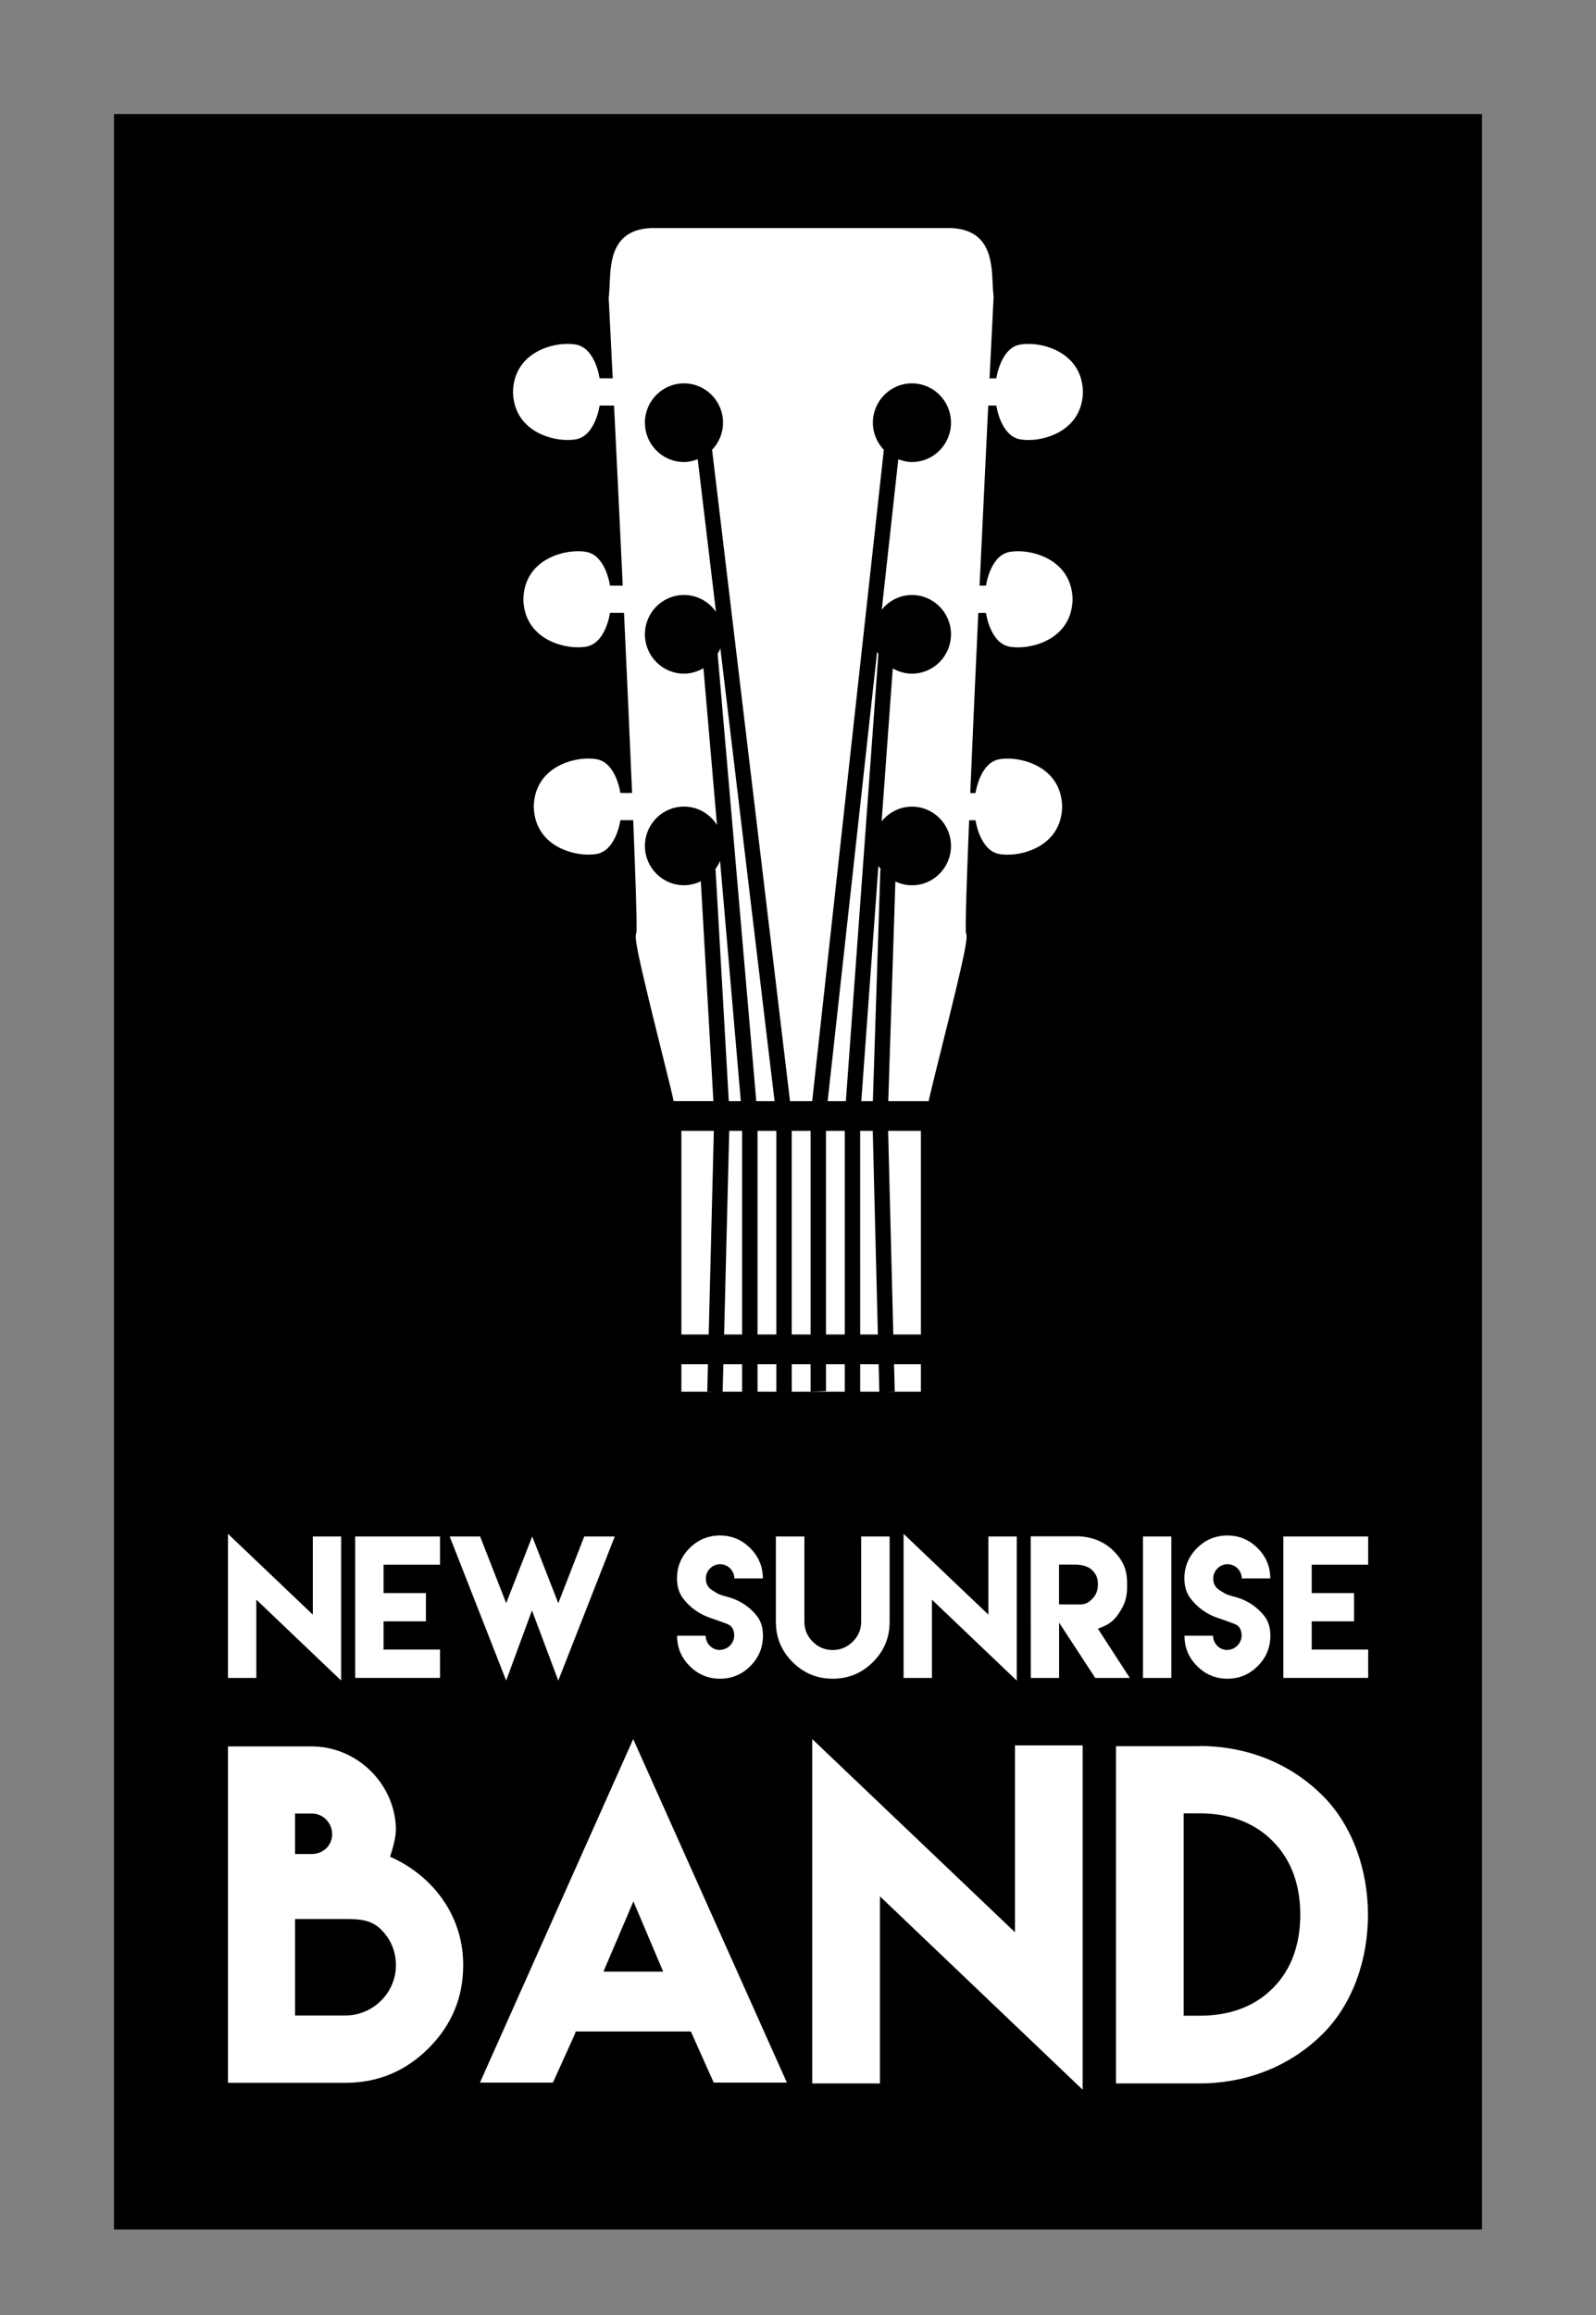 <svg xmlns="http://www.w3.org/2000/svg" viewBox="0 0 280 406" preserveAspectRatio="xMidYMid meet" class="css-1121bvr" id="dedgbchb"><rect x="0" y="0" width="280" height="406" fill="#808080" stroke="none"/><defs id="SvgjsDefs1513"/><g id="SvgjsG1520" featurekey="root" fill="#000000"/><g id="SvgjsG1521" featurekey="container1" fill="#000000" transform="matrix(1,0,0,1,20,20)"><rect xmlns="http://www.w3.org/2000/svg" width="240" height="371"/></g><g id="SvgjsG1522" featurekey="symbol1" fill="#ffffff" transform="matrix(2.316,0,0,2.316,24.193,12.209)"><g id="SvgjsG1523"><path fill="#ffffff" d="M43.758,60.575l1.002,17.536h0.912L44.1,59.92c-0.098,0.238-0.232,0.455-0.384,0.658L43.758,60.575z"/><path fill="#ffffff" d="M43.917,44.248l2.925,33.864h1.387l-4.107-34.285C44.065,43.974,43.994,44.112,43.917,44.248z"/><polygon fill="#ffffff" points="44.349,98.032 44.297,100.113 45.77,100.113 45.77,98.032 "/><rect x="46.937" y="98.032" fill="#ffffff" width="1.426" height="2.081"/><polygon fill="#ffffff" points="43.129,100.099 43.182,98.032 41.169,98.032 41.169,100.113 43.713,100.113 "/><polygon fill="#ffffff" points="43.628,80.361 41.169,80.361 41.169,95.782 43.238,95.782 "/><polygon fill="#ffffff" points="44.406,95.782 45.77,95.782 45.77,80.361 44.794,80.361 "/><polygon fill="#ffffff" points="52.122,98.032 52.122,100.072 50.955,100.108 50.955,98.032 49.529,98.032 49.53,100.113   53.547,100.113 53.547,98.032 "/><rect x="46.937" y="80.361" fill="#ffffff" width="1.426" height="15.421"/><path fill="#ffffff" d="M66.016,36.526c-1.469,0.284-1.773,2.552-1.773,2.552h-0.486c0.213-4.509,0.437-9.174,0.656-13.638h0.616  c0,0,0.306,2.268,1.773,2.552c1.447,0.281,4.714-0.429,4.787-3.583c-0.073-3.153-3.34-3.864-4.787-3.583  c-1.468,0.284-1.773,2.552-1.773,2.552h-0.516c0.105-2.143,0.209-4.226,0.309-6.201c-0.045-0.332-0.061-0.692-0.078-1.061  c-0.073-1.591-0.183-3.996-3.15-4.117l-22.726,0c-2.943,0.121-3.053,2.525-3.125,4.116c-0.017,0.368-0.033,0.729-0.081,1.167  c0.098,1.94,0.201,3.988,0.306,6.095h-0.994c0,0-0.305-2.268-1.772-2.552c-1.448-0.282-4.717,0.429-4.789,3.583  c0.072,3.154,3.341,3.863,4.789,3.583c1.467-0.284,1.772-2.552,1.772-2.552h1.095c0.22,4.458,0.446,9.124,0.658,13.638h-0.966  c0,0-0.306-2.268-1.772-2.552c-1.448-0.281-4.718,0.429-4.79,3.583c0.072,3.152,3.342,3.863,4.79,3.583  c1.467-0.284,1.772-2.552,1.772-2.552h1.063c0.233,4.99,0.445,9.704,0.61,13.636h-0.886c0,0-0.307-2.267-1.773-2.55  c-1.448-0.283-4.715,0.429-4.788,3.582c0.073,3.152,3.34,3.863,4.788,3.583c1.467-0.285,1.773-2.552,1.773-2.552h0.972  c0.186,4.6,0.288,7.784,0.25,8.493c-0.182,0.352-0.031,1.266,1.917,9.082c0.415,1.664,0.84,3.369,0.894,3.696h3.014l-0.953-16.647  c-0.388,0.187-0.817,0.301-1.276,0.301c-1.632,0-2.958-1.333-2.958-2.979c0-1.645,1.325-2.977,2.958-2.977  c1.056,0,1.977,0.56,2.5,1.397L42.839,45.33c-0.436,0.254-0.934,0.41-1.474,0.41c-1.632,0-2.958-1.333-2.958-2.978  c0-1.645,1.325-2.978,2.958-2.978c1.005,0,1.891,0.507,2.425,1.278l-1.384-11.56c-0.327,0.125-0.671,0.213-1.041,0.213  c-1.632,0-2.958-1.332-2.958-2.978c0-1.645,1.325-2.978,2.958-2.978c1.635,0,2.959,1.333,2.959,2.978c0,0.8-0.319,1.518-0.829,2.053  l5.903,49.322h1.68l5.427-49.319c-0.51-0.535-0.83-1.255-0.83-2.056c0-1.645,1.324-2.978,2.959-2.978  c1.632,0,2.958,1.333,2.958,2.978c0,1.646-1.326,2.978-2.958,2.978c-0.367,0-0.708-0.087-1.033-0.209l-1.253,11.389  c0.541-0.672,1.358-1.11,2.286-1.11c1.632,0,2.958,1.333,2.958,2.978c0,1.645-1.326,2.978-2.958,2.978  c-0.531,0-1.021-0.152-1.452-0.398l-0.844,11.587c0.543-0.677,1.363-1.119,2.296-1.119c1.632,0,2.958,1.332,2.958,2.977  c0,1.646-1.326,2.979-2.958,2.979c-0.45,0-0.872-0.109-1.254-0.29l-0.539,16.637h3.062c0.054-0.327,0.479-2.033,0.895-3.697  c1.95-7.817,2.101-8.73,1.918-9.081c-0.038-0.709,0.063-3.892,0.251-8.493h0.486c0,0,0.308,2.267,1.773,2.552  c1.45,0.28,4.716-0.431,4.789-3.583c-0.073-3.153-3.339-3.865-4.789-3.582c-1.466,0.283-1.773,2.55-1.773,2.55h-0.402  c0.165-3.931,0.377-8.644,0.609-13.636h0.582c0,0,0.305,2.268,1.773,2.552c1.447,0.28,4.716-0.43,4.789-3.583  C70.731,36.956,67.463,36.245,66.016,36.526z"/><rect x="52.121" y="80.361" fill="#ffffff" width="1.426" height="15.421"/><polygon fill="#ffffff" points="56.111,98.032 54.714,98.032 54.714,100.113 56.164,100.113 "/><polygon fill="#ffffff" points="57.278,98.032 57.331,100.099 56.747,100.113 59.313,100.113 59.313,98.032 "/><polygon fill="#ffffff" points="59.313,80.361 56.831,80.361 57.222,95.782 59.313,95.782 "/><polygon fill="#ffffff" points="54.713,80.361 54.714,95.782 56.054,95.782 55.666,80.361 "/><path fill="#ffffff" d="M54.798,78.111h0.876l0.567-17.522l0.055,0.003c-0.074-0.097-0.141-0.196-0.202-0.3L54.798,78.111z"/><rect x="49.526" y="80.361" fill="#ffffff" width="1.429" height="15.421"/><path fill="#ffffff" d="M52.25,78.111h1.379l2.462-33.853c-0.033-0.057-0.065-0.115-0.095-0.174L52.25,78.111z"/></g></g><g id="SvgjsG1524" featurekey="text1" fill="#ffffff" transform="matrix(1.576,0,0,1.576,38.769,256.474)"><path d="M0.781 7.949 l9.443 8.994 l0 -8.701 l3.154 0 l0 16.035 l-9.443 -9.004 l0 8.711 l-3.154 0 l0 -16.035 z M14.941 8.242 l9.443 0 l0 3.144 l-6.289 0 l0 3.154 l4.717 0 l0 3.144 l-4.717 0 l0 3.144 l6.289 0 l0 3.154 l-6.289 0 l-3.154 0 l0 -15.742 z M25.459 8.242 l3.389 0 l2.9 7.422 l2.9 -7.422 l2.9 7.422 l2.891 -7.422 l3.398 0 l-6.289 16.035 l-2.93 -7.803 l-2.871 7.803 z  M55.547 20.879 l-0.01 -0.02 c0.869 0 1.592 -0.723 1.592 -1.592 c0 -0.674 -0.264 -1.103 -0.801 -1.299 c-1.133 -0.42 -0.859 -0.322 -1.963 -0.703 c-1.162 -0.4 -2.236 -1.191 -2.959 -2.178 c-0.43 -0.586 -0.645 -1.309 -0.645 -2.178 c0 -1.309 0.469 -2.432 1.406 -3.369 s2.061 -1.406 3.379 -1.406 c1.309 0 2.432 0.469 3.369 1.406 s1.406 2.061 1.406 3.369 l-3.174 0 c0 -0.859 -0.723 -1.582 -1.582 -1.582 c-0.869 0 -1.592 0.723 -1.592 1.592 c0 0.566 0.225 0.996 0.684 1.289 c0.938 0.605 0.83 0.488 1.953 0.82 c1.211 0.352 2.305 1.103 3.057 2.07 c0.439 0.566 0.664 1.299 0.664 2.188 c0 1.318 -0.469 2.441 -1.406 3.379 s-2.061 1.406 -3.369 1.406 c-1.318 0 -2.441 -0.469 -3.379 -1.406 s-1.406 -2.061 -1.406 -3.379 l3.184 0 c0 0.879 0.713 1.592 1.592 1.592 z M71.26 8.242 l3.174 0 l0 6.328 l0 3.164 c0 1.748 -0.615 3.242 -1.855 4.482 s-2.734 1.855 -4.473 1.855 c-1.748 0 -3.242 -0.615 -4.482 -1.855 s-1.855 -2.734 -1.855 -4.482 l0 -3.164 l0 -6.328 l3.174 0 l0 6.328 l0 2.832 l0 0.322 c0 0.869 0.312 1.611 0.928 2.227 s1.357 0.928 2.227 0.928 c0.859 0 1.602 -0.312 2.227 -0.928 s0.938 -1.357 0.938 -2.227 l0 -0.322 l0 -2.832 l0 -6.328 z M75.986 7.949 l9.443 8.994 l0 -8.701 l3.154 0 l0 16.035 l-9.443 -9.004 l0 8.711 l-3.154 0 l0 -16.035 z M90.146 23.984 l-0.01 -15.762 l5.117 0 c1.514 0 3.008 0.527 4.092 1.611 s1.523 2.1 1.523 3.613 l0 0.488 c0 1.172 -0.332 2.031 -0.996 2.969 s-1.221 1.211 -2.256 1.602 l3.555 5.479 l-3.848 0 l-4.023 -6.152 l0 6.152 l-3.154 0 z M93.291 15.801 l2.256 0.01 c0.654 0 0.986 -0.166 1.445 -0.625 s0.625 -0.986 0.625 -1.641 c0 -0.645 -0.166 -1.074 -0.625 -1.543 s-1.279 -0.635 -1.934 -0.635 l-1.768 0 l0 4.434 z M102.637 23.984 l0 -15.742 l3.154 0 l0 15.742 l-3.154 0 z M112.031 20.879 l-0.01 -0.02 c0.869 0 1.592 -0.723 1.592 -1.592 c0 -0.674 -0.264 -1.103 -0.801 -1.299 c-1.133 -0.42 -0.859 -0.322 -1.963 -0.703 c-1.162 -0.4 -2.236 -1.191 -2.959 -2.178 c-0.43 -0.586 -0.645 -1.309 -0.645 -2.178 c0 -1.309 0.469 -2.432 1.406 -3.369 s2.061 -1.406 3.379 -1.406 c1.309 0 2.432 0.469 3.369 1.406 s1.406 2.061 1.406 3.369 l-3.174 0 c0 -0.859 -0.723 -1.582 -1.582 -1.582 c-0.869 0 -1.592 0.723 -1.592 1.592 c0 0.566 0.225 0.996 0.684 1.289 c0.938 0.605 0.83 0.488 1.953 0.82 c1.211 0.352 2.305 1.103 3.057 2.07 c0.439 0.566 0.664 1.299 0.664 2.188 c0 1.318 -0.469 2.441 -1.406 3.379 s-2.061 1.406 -3.369 1.406 c-1.318 0 -2.441 -0.469 -3.379 -1.406 s-1.406 -2.061 -1.406 -3.379 l3.184 0 c0 0.879 0.713 1.592 1.592 1.592 z M118.262 8.242 l9.443 0 l0 3.144 l-6.289 0 l0 3.154 l4.717 0 l0 3.144 l-4.717 0 l0 3.144 l6.289 0 l0 3.154 l-6.289 0 l-3.154 0 l0 -15.742 z"/></g><g id="SvgjsG1525" featurekey="text2" fill="#ffffff" transform="matrix(3.766,0,0,3.766,37.021,275.062)"><path d="M4.707 8.291 l-0.01 0 c2.109 0 3.877 1.748 3.916 3.838 c0 0.42 -0.146 0.908 -0.273 1.299 c1.797 0.781 3.408 2.559 3.408 5.049 c0 1.504 -0.537 2.793 -1.611 3.867 s-2.363 1.611 -3.867 1.611 l-5.479 0 l0 -15.664 l3.916 0 z M3.916 13.3 l0.781 0 c0.527 0 0.947 -0.4 0.947 -0.918 c0 -0.527 -0.42 -0.967 -0.947 -0.967 l-0.781 0 l0 1.885 z M6.26 20.82 c1.289 0 2.353 -1.055 2.353 -2.334 c0 -0.654 -0.234 -1.211 -0.693 -1.67 s-1.016 -0.488 -1.66 -0.488 l-2.344 0 l0 4.492 l2.344 0 z M18.281 18.779 l2.783 0 l-1.387 -3.272 z M16.992 21.562 l-0.039 0.117 l-1.025 2.266 l-0.547 0 l-0.127 0 l-2.051 0 l-0.674 0 l7.139 -15.996 l7.158 15.996 l-0.674 0 l-2.051 0 l-0.137 0 l-0.547 0 l-1.016 -2.275 l-0.049 -0.107 l-5.361 0 z M28.008 7.949 l9.443 8.994 l0 -8.701 l3.154 0 l0 16.035 l-9.443 -9.004 l0 8.711 l-3.154 0 l0 -16.035 z M46.045 8.281 l0 -0.01 c2.158 0 4.199 0.771 5.742 2.314 c2.812 2.812 2.812 8.291 0 11.094 c-1.543 1.533 -3.584 2.305 -5.742 2.305 l-3.887 0 l0 -15.703 l3.887 0 z M46.055 20.83 l0.01 0 c1.289 0 2.481 -0.361 3.398 -1.279 s1.279 -2.129 1.279 -3.428 c0 -1.289 -0.361 -2.5 -1.289 -3.428 c-0.918 -0.928 -2.129 -1.289 -3.418 -1.289 l-0.723 0 l0 9.424 l0.742 0 z"/></g></svg>
